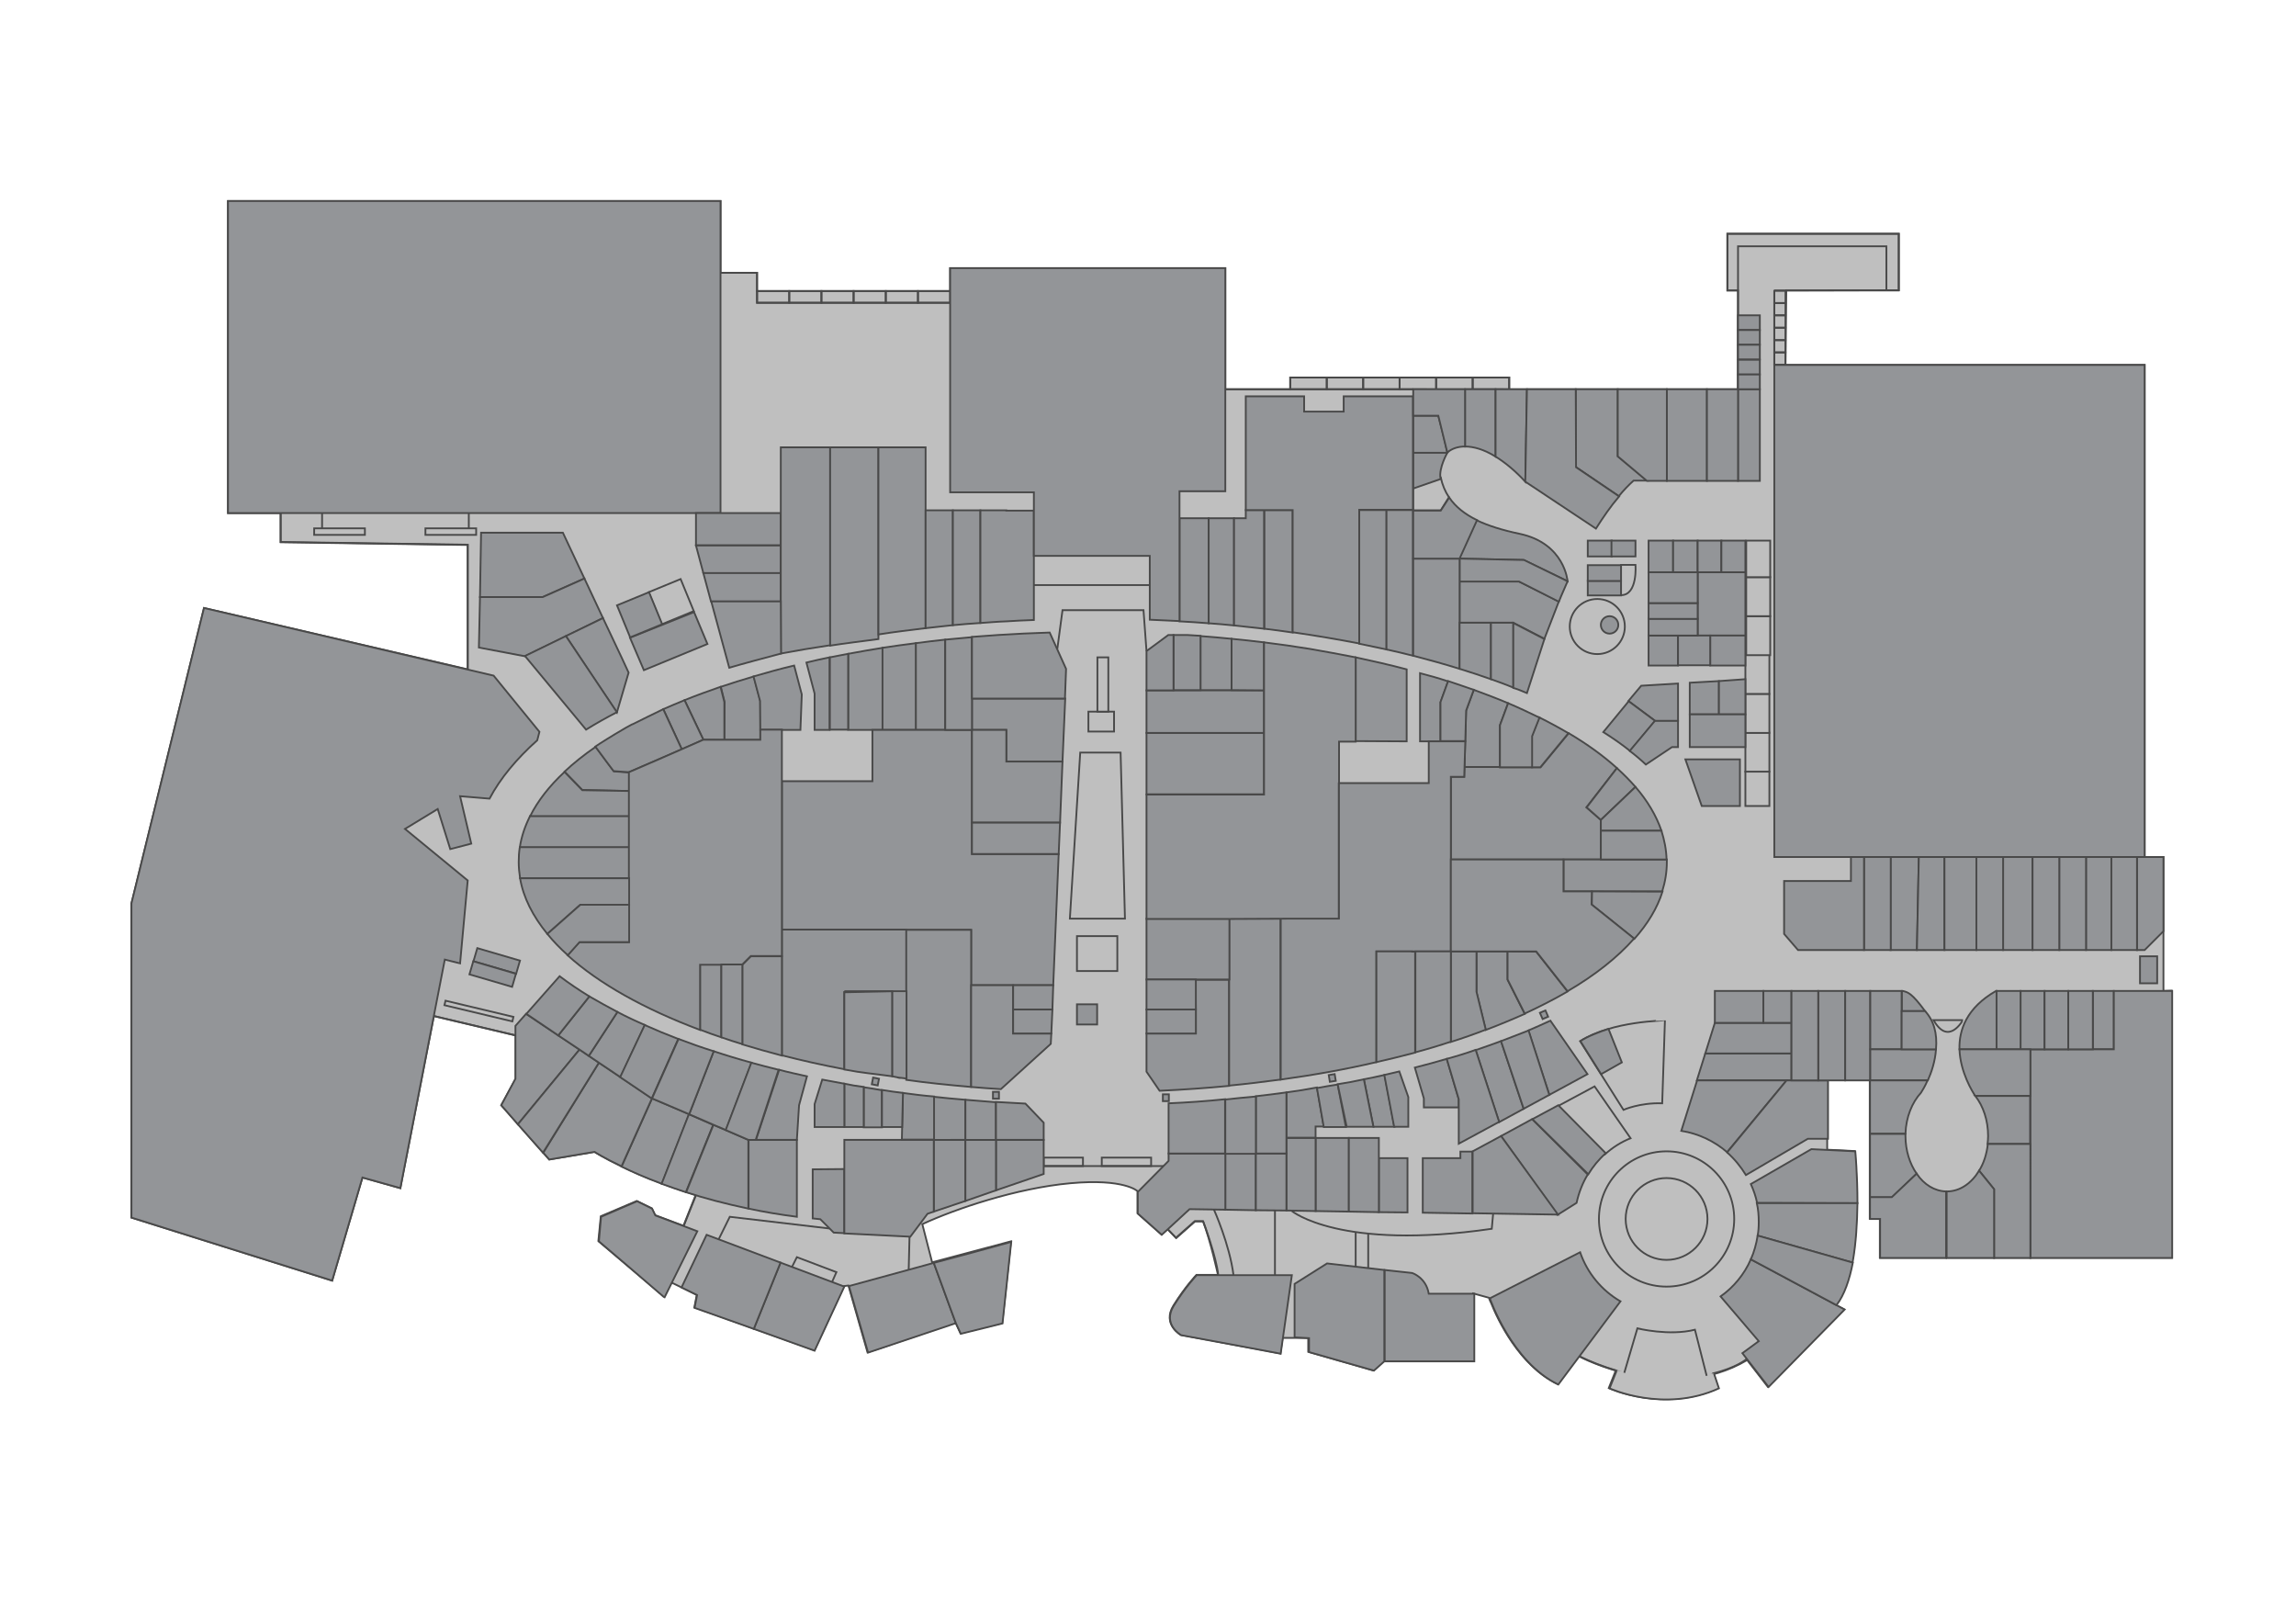 <?xml version="1.0" encoding="utf-8"?>
<!-- Generator: Adobe Illustrator 19.2.0, SVG Export Plug-In . SVG Version: 6.00 Build 0)  -->
<svg version="1.1" id="Layer_1" xmlns="http://www.w3.org/2000/svg" xmlns:xlink="http://www.w3.org/1999/xlink" x="0px" y="0px"
	 viewBox="0 0 841.9 595.3" style="enable-background:new 0 0 841.9 595.3;" xml:space="preserve">
<style type="text/css">
	.st0{fill:#BFBFBF;stroke:#494949;stroke-width:0.658;stroke-miterlimit:10;}
	.st1{fill:none;stroke:#494949;stroke-width:0.658;stroke-miterlimit:10;}
	.st2{fill:#939598;stroke:#494949;stroke-width:0.658;stroke-miterlimit:10;}
	.st3{display:none;}
	.st4{display:inline;opacity:0.8;enable-background:new    ;}
	.st5{display:inline;}
	.st6{opacity:0.8;enable-background:new    ;}
</style>
<g id="background">
</g>
<g id="etc">
	<path class="st0" d="M793.3,363.3v-49.1h-6.9V133.8H654.7l0.3-27.3l41.3-0.1V85.7h-62.9v20.8h3.9v36.2h-83.9v-4.3h-80.3v4.3h-23.8
		V98.3H348.4v8.4h-70.8V100h-13.4V73.7H83.6v114.4h19.3v10.6l68.6,1v45.7l-96.7-22.5L48.2,331.2v115.2l73.6,23.1l11.1-37.8l13.9,3.9
		l12.3-63.1l30,7.1v15.9l-5.3,9.7l6.2,7l9.2,10.4l0,0l0,0l2.2,2.5l16.6-2.8c0,0,3.4,2.2,9.9,5.3c3.9,1.9,8.8,4.1,14.8,6.3
		c2.8,1,5.8,2.1,8.9,3.1l0,0l0,0l0,0c1.1,0.4,2.3,0.7,3.5,1.1l0,0l-4.5,11.3l-10.4-3.9L239,443l-5.5-2.7l-13.2,5.6l-0.9,9.1
		l24.2,20.4l2.6-5.2l9.3,4.5l-0.9,4.6l44,15.7l10.9-23.5l1.6-0.2l7,24.5l32.3-10.9l1.8,3.9l15.3-3.8l3.2-29.9l-28.9,7.7l-3.6-14
		c12.1-5.6,34.5-13.2,54.3-15s24.6,2.9,24.6,2.9v8.1l8.8,7.8l2.2-2l3.1,3.2l6.9-6.1h3c2.8,7.2,5.5,19.7,5.5,19.7h-7.9
		c0,0-4.1,4.3-8.4,11.2c-4.3,6.9,2.7,10.8,2.7,10.8l14.1,2.6l0,0l0,0l0,0l22.4,4.2l0.8-5.7h9.4v5.1l23.8,6.8l3.8-3.4h32.9v-24.8
		l5.8,1.6c0,0,0,0.4,0.8,2c2.3,5.8,10.2,22.8,24.3,29.6l7.7-10.3c4.8,2.3,9.3,4,13.7,5.3l-2.6,6.5c0,0,20,9.2,40.1,0l-1.8-5.4l0,0
		c8.4-2,12.2-5.2,12.2-5.2l7.8,10.1l27.9-28.4l-3-1.6c2.9-3.7,4.8-9.4,6-15.6l0,0c1.3-7,1.7-14.9,1.8-21.8l0,0c0-10.6-0.8-19-0.8-19
		l-10.1-0.5V396h15.6v50.8h3.7v14.3h107v-97.9L793.3,363.3z"/>
	<circle class="st0" cx="611.1" cy="446.9" r="24.8"/>
	<circle class="st0" cx="611.1" cy="446.9" r="15"/>
	<path class="st0" d="M579.4,381.7l15.9,25.2c0,0,6-2.7,14.2-2.4l1-30.4C610.5,374.2,591.3,374.2,579.4,381.7z"/>
	<circle class="st0" cx="585.7" cy="229.7" r="10.1"/>
	<path class="st1" d="M579.1,497.3c0,0,33.5,18,61.6,1.3"/>
	<path class="st0" d="M592.8,502.5l-2.6,6.5c0,0,20,9.2,40.1,0l-1.8-5.4"/>
	<path class="st0" d="M595.6,503.3l4.8-16.3c0,0,11.6,2.9,21.1,0.5l4.3,16.9"/>
	<path class="st1" d="M473.7,444c0,0,17.7,14.6,73.3,6.5l0.5-5.5"/>
	<line class="st1" x1="497.1" y1="451.7" x2="497.1" y2="464.5"/>
	<line class="st1" x1="501.7" y1="452.3" x2="501.7" y2="465"/>
	<line class="st1" x1="467.5" y1="443.8" x2="467.5" y2="467.5"/>
	<path class="st1" d="M428.2,450.7l3.1,3.2l6.9-6.1h3c0,0,4.9,13.1,5.5,19.7"/>
	<path class="st1" d="M445.1,443.4c0,0,5.8,12.9,7.2,24.1"/>
	<line class="st1" x1="382.7" y1="427.5" x2="427" y2="427.5"/>
	<rect x="382.7" y="424.4" class="st1" width="14.4" height="3.1"/>
	<rect x="404" y="424.4" class="st1" width="18.1" height="3.1"/>
	<line class="st1" x1="333.2" y1="465.6" x2="333.5" y2="453.4"/>
	<polyline class="st1" points="290.4,464.5 292.2,460.9 306.7,466.4 305.1,470 	"/>
	<polyline class="st1" points="263.5,454.4 267.6,446.1 304.2,450.4 	"/>
	<line class="st1" x1="250.7" y1="449.5" x2="255.2" y2="438.2"/>
	<line class="st1" x1="159" y1="372.5" x2="189" y2="379.6"/>
	
		<rect x="174.6" y="357.9" transform="matrix(0.232 -0.973 0.973 0.232 -225.777 455.378)" class="st1" width="1.7" height="25.6"/>
	<polyline class="st1" points="102.9,188.1 102.9,198.8 171.5,199.8 171.5,245.4 	"/>
	<rect x="115.2" y="193.7" class="st1" width="18.6" height="2.4"/>
	<rect x="156" y="193.7" class="st1" width="18.6" height="2.4"/>
	<line class="st1" x1="171.9" y1="193.7" x2="171.9" y2="188.1"/>
	<line class="st1" x1="118.1" y1="193.7" x2="118.1" y2="188.1"/>
	<polyline class="st1" points="264.2,100 277.6,100 277.6,111 348.4,111 	"/>
	<rect x="277.6" y="106.7" class="st1" width="11.8" height="4.3"/>
	<rect x="289.4" y="106.7" class="st1" width="11.8" height="4.3"/>
	<rect x="301.2" y="106.7" class="st1" width="11.8" height="4.3"/>
	<rect x="313" y="106.7" class="st1" width="11.8" height="4.3"/>
	<rect x="324.8" y="106.7" class="st1" width="11.8" height="4.3"/>
	<rect x="336.6" y="106.7" class="st1" width="11.8" height="4.3"/>
	<rect x="473.1" y="138.4" class="st1" width="13.4" height="4.3"/>
	<rect x="486.5" y="138.4" class="st1" width="13.4" height="4.3"/>
	<rect x="499.8" y="138.4" class="st1" width="13.4" height="4.3"/>
	<rect x="513.2" y="138.4" class="st1" width="13.4" height="4.3"/>
	<rect x="526.6" y="138.4" class="st1" width="13.4" height="4.3"/>
	<rect x="540" y="138.4" class="st1" width="13.4" height="4.3"/>
	<rect x="650.6" y="106.6" class="st1" width="4.1" height="4.5"/>
	<rect x="650.6" y="111.1" class="st1" width="4.1" height="4.5"/>
	<rect x="650.6" y="115.6" class="st1" width="4.1" height="4.5"/>
	<rect x="650.6" y="120.2" class="st1" width="4.1" height="4.5"/>
	<rect x="650.6" y="124.7" class="st1" width="4.1" height="4.5"/>
	<rect x="650.6" y="129.2" class="st1" width="4.1" height="4.5"/>
	<line class="st1" x1="518.2" y1="142.7" x2="449.3" y2="142.7"/>
	<path class="st1" d="M637.3,106.5"/>
	<polyline class="st1" points="637.3,106.5 633.4,106.5 633.4,85.7 696.2,85.7 696.2,106.5 650.6,106.5 	"/>
	<polyline class="st1" points="637.3,142.7 637.3,106.5 637.3,90.3 691.7,90.3 691.7,106.6 	"/>
	<line class="st1" x1="650.6" y1="133.8" x2="650.6" y2="106.5"/>
	<rect x="394.9" y="343.2" class="st0" width="14.8" height="12.8"/>
	<polygon class="st0" points="392.3,336.8 412.5,336.8 410.9,275.9 396.1,275.9 	"/>
	<rect x="399.1" y="260.9" class="st0" width="9.4" height="7.3"/>
	<rect x="402.4" y="241" class="st0" width="4" height="19.9"/>
	<polyline class="st1" points="387.7,237.9 389.6,223.7 419.3,223.7 420.4,238.7 	"/>
	<line class="st1" x1="379.1" y1="214.5" x2="421.6" y2="214.5"/>
	<rect x="640" y="282.9" class="st0" width="8.8" height="12.6"/>
	<rect x="640" y="268.6" class="st0" width="8.8" height="14.3"/>
	<rect x="640" y="254.4" class="st0" width="8.8" height="14.3"/>
	<rect x="640" y="240.1" class="st0" width="8.8" height="14.3"/>
	<rect x="640.3" y="225.9" class="st0" width="8.8" height="14.3"/>
	<rect x="640.3" y="211.6" class="st0" width="8.8" height="14.3"/>
	<rect x="640.3" y="198.2" class="st0" width="8.8" height="13.4"/>
	<path class="st0" d="M709,374h10.8C719.7,374,714.5,383.7,709,374z"/>
	
		<rect id="_x3C_path_x3E_" x="239.7" y="214.4" transform="matrix(0.925 -0.38 0.38 0.925 -65.371 109.888)" class="st0" width="12.7" height="12.7"/>
	<path id="_x3C_path_x3E__1_" class="st0" d="M597.9,417.3l-13.2-19l-13.6,7.3l17.4,17.6C591.3,420.7,594.4,418.7,597.9,417.3z"/>
	<path id="_x3C_path_x3E__2_" class="st0" d="M594.4,207.1h5.3c0,0,0.9,11.1-5.3,11.1V207.1z"/>
	<path id="_x3C_path_x3E__3_" class="st0" d="M518.2,178.6v8.5h10.1l3-4.8c-1.4-2.1-2.4-4.5-3-7.2L518.2,178.6z"/>
</g>
<g id="rooms">
	<rect id="big-c" x="650.6" y="133.8" class="st2" width="135.8" height="180.4"/>
	<rect id="homepro" x="83.6" y="73.7" class="st2" width="180.6" height="114.4"/>
	<path id="ikea" class="st2" d="M197,271.4l0.8-3.1L181,247.7L74.8,222.9L48.2,331.2v115.2l73.6,23.1l11.1-37.8l13.9,3.9l16.3-83.8
		l5.6,1.4l2.8-30.4l-23-18.9l12-7.3l4.6,14.7l7.7-2l-4.1-17.4l10.8,0.9C183.4,285.4,189.4,278.2,197,271.4z"/>
	<polygon id="r1628" class="st2" points="557,213.2 535.2,213.2 535.2,228.3 554.9,228.3 566.3,234.2 571.6,220.5 	"/>
	<path id="r1636" class="st2" d="M593.2,142.7h-15.4v28.5l15.8,10.7c1.7-2.1,3.5-4,5.4-5.7h4.9l-10.7-8.9V142.7L593.2,142.7z"/>
	<path id="r1632-5b" class="st2" d="M518.2,152.4V166c0,0,12.5,0.1,12.5,0c-0.7-3.8-3.3-13.6-3.3-13.6H518.2L518.2,152.4z"/>
	<path id="r1632-6" class="st2" d="M518.2,179.1l10.1-3.5c0-0.1,0-0.2-0.1-0.2c-0.7-3.8,2.5-9.4,2.5-9.4h-12.5V179.1z"/>
	<path id="r1632-8" class="st2" d="M537.2,142.7v21c3.2,0,7,1.1,11.2,3.7v-24.7H537.2L537.2,142.7z"/>
	<path id="r1632-9" class="st2" d="M548.4,142.7v24.7c3.4,2.1,7.1,5.1,10.9,9.2l0,0l0.6-33.9L548.4,142.7L548.4,142.7z"/>
	<path id="r1632-1-3" class="st2" d="M574.8,213.1c0,0-1-13.9-17.6-17.4c-6.2-1.3-11.4-2.9-15.8-5l-6.4,14.1l0,0l23.7,0.5
		L574.8,213.1L574.8,213.1L574.8,213.1z"/>
	<path id="r1630" class="st2" d="M535.2,204.8v8.4H557l14.6,7.4c0,0,1.2-3,3.2-7.5l-16-7.8L535.2,204.8z"/>
	<rect id="r1640" x="611.2" y="142.7" class="st2" width="14.7" height="33.6"/>
	<polygon id="r1644-1-3" class="st2" points="637.3,142.7 637.3,152.4 637.3,152.4 637.3,161 637.3,176.3 645.3,176.3 645.3,161 
		645.3,152.4 645.3,152.4 645.3,142.7 	"/>
	<rect id="r1642" x="625.9" y="142.7" class="st2" width="11.4" height="33.6"/>
	<polygon id="r1668" class="st2" points="615.3,264.3 615.3,250.6 601.8,251.4 597.1,257 606.9,264.3 	"/>
	<polygon id="r1678" class="st2" points="630.3,261.9 630.3,249.7 619.6,250.3 619.6,261.9 	"/>
	<polygon id="r1680" class="st2" points="630.3,249.7 630.3,261.9 640,261.9 640,249 	"/>
	<polygon id="r1674" class="st2" points="618,278.4 638,278.4 638,295.5 624,295.5 	"/>
	<rect id="r1646" x="604.5" y="198.2" class="st2" width="9" height="11.6"/>
	<polygon id="r1664-1667" class="st2" points="631.2,209.8 622.5,209.8 622.5,215.5 622.5,233 640,233 640,215.5 640,209.8 	"/>
	<rect id="r1663" x="627.1" y="233" class="st2" width="12.9" height="11"/>
	<rect id="r1661" x="604.5" y="233" class="st2" width="10.8" height="11"/>
	<polygon id="r1662" class="st2" points="622.5,233 615.8,233 615.3,233 615.3,243.9 627.1,243.9 627.1,233 	"/>
	<polygon id="r1660" class="st2" points="615.8,233 622.5,233 622.5,226.8 604.5,226.8 604.5,233 615.3,233 	"/>
	<rect id="r1658" x="604.5" y="221.1" class="st2" width="18" height="5.8"/>
	<rect id="r1530" x="255.2" y="188.1" class="st2" width="31.1" height="11.8"/>
	<polygon id="r1528" class="st2" points="286.3,200 255.2,200 257.9,210.1 286.3,210.1 	"/>
	<polygon id="r1526" class="st2" points="257.9,210.1 260.7,220.5 273.7,220.5 286.3,220.5 286.3,210.1 	"/>
	<polygon id="r1534" class="st2" points="214.3,212.1 206.4,195.3 176.4,195.3 176,218.9 199,218.9 	"/>
	<polygon id="r1536" class="st2" points="214.3,212.1 199,218.9 176,218.9 175.6,237.4 192.5,240.6 221.1,226.6 	"/>
	<polygon id="r1538-1540" class="st2" points="228,241.2 221.1,226.6 207.5,233.2 216.8,247.2 226.2,261.2 230.5,246.6 	"/>
	<polygon id="r1131" class="st2" points="192.9,371.7 189,376.1 189,395.5 183.8,405.2 189.9,412.2 212.5,384.8 	"/>
	<path id="r1120" class="st2" d="M298,428.7v18c0.9,0.1,1.9,0.2,2.8,0.3l4.9,4.9l3.9,0.2v-23.5L298,428.7L298,428.7z"/>
	<polygon id="r1116" class="st2" points="342.4,417.9 342.4,444.2 354,440.3 354,417.9 	"/>
	<polygon id="r1112" class="st2" points="382.7,417.9 365.2,417.9 365.2,436.4 382.7,430.4 	"/>
	<polygon id="r1114" class="st2" points="354,417.9 354,440.3 365.2,436.4 365.2,417.9 	"/>
	<polygon id="r1117-1119" class="st2" points="330.6,417.9 319.9,417.9 309.6,417.9 309.6,428.7 309.6,452.2 319.9,452.7 
		329.8,453.2 333.8,453.4 340.1,445 342.4,444.2 342.4,417.9 	"/>
	<path id="r1126" class="st2" d="M239.1,402.7l-11.2,25c3.9,1.9,8.8,4.1,14.8,6.3l10-25.5L239.1,402.7z"/>
	<path id="r1128" class="st2" d="M238.9,402.6l-11.4-7.7l-7.9-5.3l-20.4,33l2.2,2.5l16.6-2.8c0,0,3.4,2.2,9.9,5.3l11.2-25H238.9z"/>
	<polygon id="r1130" class="st2" points="215.9,387.1 215.9,387.1 215.9,387.1 212.5,384.8 189.9,412.2 199.1,422.6 219.6,389.6 	
		"/>
	<path id="r1124" class="st2" d="M252.6,408.5l-10,25.5c2.8,1,5.8,2.1,8.9,3.1l10-24.7L252.6,408.5z"/>
	<path id="r1122" class="st2" d="M277.2,417.9h-2.7v25.2c5.5,1.2,11.5,2.2,17.7,3v-28.2H277.2z"/>
	<path id="r1123" class="st2" d="M266.1,414.3L266.1,414.3L266.1,414.3l-4.5-1.9l-10,24.7c6.7,2.2,14.3,4.2,22.8,6v-25.2
		L266.1,414.3z"/>
	<polygon id="r1108" class="st2" points="311.3,471.5 318.3,495.9 350.5,485.1 342.4,463 	"/>
	<polygon id="r1110" class="st2" points="356.6,459.2 342.4,463 348.9,480.8 350.5,485.1 352.3,489 367.6,485.2 370.8,455.3 	"/>
	<polygon id="r1106" class="st2" points="309.6,471.7 286.2,462.9 276.4,487.2 298.7,495.2 	"/>
	<polygon id="r1102" class="st2" points="240.3,445.6 239.1,443.1 238.7,442.9 233.6,440.4 220.4,446.1 219.6,455.1 230.5,464.4 
		243.3,475.4 243.7,475.6 255.7,451.4 	"/>
	<polygon id="r1104" class="st2" points="259.1,452.7 249.9,472 255.6,474.8 254.7,479.5 276.4,487.2 286.2,462.9 	"/>
	<polygon id="r1232" class="st2" points="505.6,424.6 505.6,444.4 516.1,444.5 516.1,424.6 	"/>
	<polygon id="r1234" class="st2" points="482.4,417.2 482.4,444 494.6,444.2 494.6,417.2 	"/>
	<polygon id="r1233" class="st2" points="505.6,417.2 494.6,417.2 494.6,444.2 505.6,444.4 505.6,424.6 	"/>
	<polygon id="r1230" class="st2" points="535.5,422.2 535.5,424.6 521.7,424.6 521.7,444.6 539.9,444.9 539.9,422.2 	"/>
	<polygon id="r1237" class="st2" points="449.3,422.9 449.3,443.5 460.5,443.7 460.5,422.9 	"/>
	<polygon id="r1238-1239" class="st2" points="428.5,422.9 428.5,425.6 417.2,437 417.2,444.9 426,452.7 436.2,443.3 449.3,443.5 
		449.3,422.9 	"/>
	<polygon id="r1235" class="st2" points="471.7,417.2 471.7,422.9 471.7,443.8 482.4,444 482.4,417.2 	"/>
	<polygon id="r1236" class="st2" points="460.5,422.9 460.5,443.7 471.7,443.8 471.7,422.9 	"/>
	<polygon id="r1220" class="st2" points="656.9,396.1 656.9,386.2 625.3,386.2 622.2,396.1 655.1,396.1 	"/>
	<path id="r1228" class="st2" d="M561.8,410.3l-11.4,6.2l20.7,28.9l0,0l7-4.4c0.8-3.7,2.2-7.3,4.1-10.4L561.8,410.3z"/>
	<path id="r1229" class="st2" d="M550.4,416.5l-10.4,5.6v22.7l31.3,0.5L550.4,416.5z"/>
	<path id="r1227" class="st2" d="M588.8,422.8l-17.4-17.6l-9.5,5.1l20.5,20.2C584.1,427.7,586.2,425.1,588.8,422.8z"/>
	<path id="r1208-1209" class="st2" d="M579.4,459.1L546.3,476c0,0,8,23.4,25.1,31.6l22.8-30.5C587.3,473.1,582,466.7,579.4,459.1z"
		/>
	<path id="r1210" class="st2" d="M642,461.7c-2.4,5.5-6.3,10.2-11.1,13.6l14,16.4l-6,4.4l9.6,12.4l27.9-28.4l-3-1.6l-21.1-11.3
		L642,461.7z"/>
	<path id="r1214" class="st2" d="M681.1,441.1c0-10.6-0.8-19-0.8-19l-16.1-0.8L642,434.1c1,2.2,1.8,4.5,2.3,6.9L681.1,441.1
		L681.1,441.1z"/>
	<path id="r1212" class="st2" d="M644.9,448c0,1.7-0.1,3.4-0.4,5l34.8,9.9c1.3-7,1.7-14.9,1.8-21.8h-36.9
		C644.7,443.3,644.9,445.6,644.9,448z"/>
	<path id="r1211" class="st2" d="M644.5,453c-0.5,3.1-1.3,6-2.5,8.7l10.3,5.5l21.1,11.3c2.9-3.7,4.8-9.4,6-15.6L644.5,453z"/>
	<path id="r1218" class="st2" d="M655.1,396.1h-32.8l-5.8,18.5c6.4,1,12.1,3.8,16.8,7.8L655.1,396.1z"/>
	<path id="r1216" class="st2" d="M640.2,430.8l22.7-13.3h7.4v-21.4h-3.5H657h-1.9l-21.8,26.4C636,424.9,638.3,427.7,640.2,430.8z"/>
	<polygon id="r1704" class="st2" points="666.7,363.3 666.7,396.1 670.2,396.1 676.6,396.1 676.6,363.3 	"/>
	<polygon id="r1221" class="st2" points="656.9,375 646.6,375 636,375 628.8,375 625.3,386.2 656.9,386.2 	"/>
	<polygon id="r1222-4-1224-1" class="st2" points="636,363.3 636,363.3 628.8,363.3 628.8,366.1 628.8,366.1 628.8,370.3 
		628.8,370.3 628.8,374.8 628.8,375 636,375 646.6,375 646.6,363.3 	"/>
	<rect id="r1224-2-4" x="646.6" y="363.3" class="st2" width="10.3" height="11.7"/>
	<polygon id="r1702" class="st2" points="656.9,386.2 656.9,396.1 666.7,396.1 666.7,363.3 656.9,363.3 656.9,375 	"/>
	<path id="r1728" class="st2" d="M718.5,384.7h13.6v-21.4h-0.2C721.1,369.5,718.3,377.6,718.5,384.7z"/>
	<polygon id="r1706" class="st2" points="685.8,363.3 676.6,363.3 676.6,396.1 685.8,396.1 685.8,384.7 	"/>
	<rect id="r1708" x="685.8" y="363.3" class="st2" width="11.5" height="21.4"/>
	<path id="r1710-a" class="st2" d="M705.9,370.7c-4.9-6.6-6.2-6.9-8.2-7.4h-0.3v7.4H705.9z"/>
	<rect id="r1738" x="767.4" y="363.3" class="st2" width="7.7" height="21.4"/>
	<polygon id="r1740" class="st2" points="775.1,363.3 775.1,384.7 767.4,384.7 758.4,384.7 749.7,384.7 744.5,384.7 744.5,461.2 
		796.5,461.2 796.5,363.3 	"/>
	<polygon id="r1732" class="st2" points="744.5,384.7 749.7,384.7 749.7,363.3 740.9,363.3 740.9,384.7 	"/>
	<rect id="r1730" x="732.1" y="363.3" class="st2" width="8.8" height="21.4"/>
	<rect id="r1734" x="749.7" y="363.3" class="st2" width="8.7" height="21.4"/>
	<path id="r1712" class="st2" d="M709.9,384.7h-12.6h-11.5v11.4h21.1C708.2,393.2,709.6,389.1,709.9,384.7z"/>
	<path id="r1726" class="st2" d="M744.5,401.8v-17.1h-3.6h-8.8h-13.6c0.3,8.5,4.9,15.8,5.8,17.1H744.5z"/>
	<path id="r1724" class="st2" d="M724.5,402c0,0-0.1-0.1-0.2-0.2l0,0c2.9,3.7,4.7,8.9,4.7,14.7c0,1-0.1,1.9-0.2,2.9h15.6v-17.6
		h-20.1C724.4,401.9,724.5,402,724.5,402z"/>
	<path id="r1722" class="st2" d="M744.5,419.4h-15.6c-0.4,3.7-1.5,7.1-3.2,9.8l5.5,6.8v25.2h13.3V419.4L744.5,419.4z"/>
	<path id="r1720" class="st2" d="M725.7,429.2c-2.8,4.6-7,7.6-11.8,7.6h-0.1v24.4h17.4V436L725.7,429.2z"/>
	<path id="r1716" class="st2" d="M702.8,430.3c-2.5-3.6-4.1-8.5-4.1-13.8c0-0.3,0-0.5,0-0.8h-13V439h8L702.8,430.3z"/>
	<path id="r1714" class="st2" d="M704.4,400.6c0.5-0.8,1.5-2.4,2.4-4.5h-21.1v19.5h13C698.9,409.6,701.1,404.2,704.4,400.6z"/>
	<path id="r1718" class="st2" d="M702.8,430.3l-9.1,8.6h-8v8h3.7v14.3h24.2v-24.4C709.4,436.7,705.5,434.3,702.8,430.3z"/>
	<path id="r1604" class="st2" d="M443.2,228.5V190h-10.7v37.8C436.1,228,439.6,228.2,443.2,228.5z"/>
	<path id="r1605" class="st2" d="M452.5,229.3V190h-9.3v38.5C446.3,228.7,449.4,229,452.5,229.3z"/>
	<path id="r1612" class="st2" d="M474,187h-10.4v43.5c3.5,0.4,7,0.9,10.4,1.4V187z"/>
	<path id="r1616" class="st2" d="M498.4,187v49c3.4,0.7,6.7,1.4,10,2.1V187H498.4L498.4,187z"/>
	<path id="r1618" class="st2" d="M508.4,187v51.1c3.3,0.7,6.5,1.5,9.7,2.3v-35.6V187H508.4L508.4,187z"/>
	<path id="r1620" class="st2" d="M535.2,245.2v-16.9v-23.5h-17v35.6C524,241.9,529.7,243.5,535.2,245.2z"/>
	<path id="r1622" class="st2" d="M546.7,249v-20.7h-11.5v16.9C539.1,246.4,543,247.7,546.7,249z"/>
	<path id="r1624" class="st2" d="M554.9,252.1v-23.8h-8.2V249C549.5,250,552.3,251,554.9,252.1z"/>
	<path id="r1626" class="st2" d="M559.9,254.1l6.4-19.8l-11.4-5.9v23.8C556.6,252.7,558.2,253.4,559.9,254.1z"/>
	<path id="r1670" class="st2" d="M606.9,264.3l-9.7-7.2l-9.3,11.3c3.5,2.2,6.8,4.5,9.8,6.9L606.9,264.3z"/>
	<path id="r1672" class="st2" d="M603.5,280.3l9.6-6.4h2.2v-9.6h-8.5l-9.2,11C599.7,276.9,601.7,278.6,603.5,280.3z"/>
	<path id="r1606" class="st2" d="M463.5,230.5V187h-6.7v3h-4.3v39.3C456.2,229.7,459.9,230.1,463.5,230.5z"/>
	<path id="r1614" class="st2" d="M474,187v44.8c8.4,1.2,16.5,2.6,24.4,4.1v-49h19.7v-41.6h-25.4v5.6h-14.5v-5.6h-21.4V187h6.7H474
		L474,187z"/>
	<path id="r1502-1" class="st2" d="M304.2,164h-17.9v61v14.6c5.8-1.1,11.8-2.1,17.9-3c0.1,0,0.2,0,0.2,0V164H304.2z"/>
	<path id="r1502-2" class="st2" d="M304.4,164v72.7c5.8-0.9,11.7-1.6,17.7-2.4v-52.4V164H304.4z"/>
	<path id="r1516-1518" class="st2" d="M339.4,230.3v-43.2V164h-17.3v68.6C327.8,231.7,333.6,231,339.4,230.3z"/>
	<path id="r1506" class="st2" d="M349.4,229.2v-42.1h-10v43.2C342.7,229.9,346.1,229.6,349.4,229.2z"/>
	<path id="r1505" class="st2" d="M359.5,228.4v-41.3h-10.1v42.1C352.7,228.9,356.1,228.6,359.5,228.4z"/>
	<path id="r1502-1504" class="st2" d="M369,187.1L369,187.1h-9.5v41.3c3.2-0.2,6.3-0.5,9.5-0.6l0,0c3.3-0.2,6.7-0.4,10.1-0.5v-40.1
		H369V187.1z"/>
	<path id="r1522-1524" class="st2" d="M286.3,220.5h-25.5l6.6,24.3c4-1.2,14.8-4.1,19-5.2L286.3,220.5z"/>
	<path id="r1542" class="st2" d="M207.5,233.2l-15,7.3l22.4,27c3.5-2.2,7.3-4.3,11.3-6.4L207.5,233.2z"/>
	<path id="r1142" class="st2" d="M261.7,385.4l-9,23.1l9,3.9l4.5,1.9l9.4-24.7C270.8,388.3,266.2,386.9,261.7,385.4z"/>
	<path id="r1146" class="st2" d="M277.2,417.9h15l0.8-12.7l2.9-10.6c-3.5-0.8-6.9-1.5-10.2-2.4L277.2,417.9z"/>
	<path id="r1144" class="st2" d="M275.5,389.6l-9.4,24.7l8.3,3.6h2.7l8.4-25.7C282.2,391.4,278.8,390.5,275.5,389.6z"/>
	<path id="r1136" class="st2" d="M226.4,371l-10.5,16.1l3.7,2.5l7.9,5.3l9-19.1C233,374.3,229.6,372.7,226.4,371z"/>
	<path id="r1134" class="st2" d="M216.1,365.3l-11.4,14.3l7.8,5.2l3.4,2.3l10.5-16.1C222.8,369.1,219.4,367.2,216.1,365.3z"/>
	<path id="r1132" class="st2" d="M205.2,357.9L193,371.7l11.7,7.9l11.4-14.3C212.2,362.9,208.5,360.4,205.2,357.9z"/>
	<path id="r1138" class="st2" d="M236.4,375.8l-9,19.1l11.4,7.7l0.2,0.1l9.7-21.8C244.5,379.3,240.4,377.6,236.4,375.8z"/>
	<path id="r1140" class="st2" d="M248.8,380.9l-9.7,21.8l13.6,5.8l9-23.1C257.2,384,253,382.5,248.8,380.9z"/>
	<path id="r1157" class="st2" d="M342.4,402.1v15.8H354v-14.7C350.1,402.9,346.2,402.5,342.4,402.1z"/>
	<path id="r1158" class="st2" d="M354,403.2v14.7h11.2v-13.8C361.5,403.8,357.7,403.5,354,403.2z"/>
	<path id="r1156" class="st2" d="M331.1,400.7l-0.3,12.5l0,0l-0.1,4.6h11.8V402C338.6,401.7,334.8,401.2,331.1,400.7z"/>
	<path id="r1152" class="st2" d="M316.7,398.6v14.7h6.7v-13.6C321.1,399.3,318.9,398.9,316.7,398.6z"/>
	<path id="r1150" class="st2" d="M309.6,397.3v15.9h7.1v-14.7C314.3,398.2,311.9,397.8,309.6,397.3z"/>
	<path id="r1148" class="st2" d="M301.5,395.8l-2.8,9v8.4h10.9v-15.9C306.9,396.8,304.2,396.3,301.5,395.8z"/>
	<path id="r1159" class="st2" d="M365.2,417.9h17.5v-6.3l-6.7-7c-3.6-0.2-7.2-0.4-10.8-0.6V417.9z"/>
	<path id="r1252" class="st2" d="M500.1,395.7l3.5,17.4h7.7l-3.6-19C505.1,394.7,502.6,395.2,500.1,395.7z"/>
	<path id="r1254" class="st2" d="M530.5,388.2c-3.8,1.1-7.7,2.2-11.7,3.2l3.3,11.3v3.3h12.8v-3L530.5,388.2z"/>
	<path id="r1253" class="st2" d="M511.2,413.1h5.2v-10.9l-3.3-9.4c-1.8,0.4-3.6,0.9-5.5,1.3L511.2,413.1z"/>
	<path id="r1246" class="st2" d="M471.7,400.5v16.6h10.7V413h3l-2.5-14.3C479.2,399.4,475.5,400,471.7,400.5z"/>
	<path id="r1248" class="st2" d="M482.9,398.9l2.5,14.3h8.1l-3-15.6C488,398,485.5,398.4,482.9,398.9z"/>
	<path id="r1244" class="st2" d="M460.5,401.9v21h11.2v-5.8v-16.6C468,401,464.2,401.5,460.5,401.9z"/>
	<path id="r1262" class="st2" d="M568.1,401.4l14-7.6l-13.6-19.6c-2.6,1.2-5.3,2.4-8.1,3.6L568.1,401.4z"/>
	<path id="r1258" class="st2" d="M541.1,385l8.6,26.4l9-4.9l-8.3-24.8C547.4,382.8,544.3,383.9,541.1,385z"/>
	<path id="r1256" class="st2" d="M530.5,388.2l4.4,14.8v3v13.3l14.8-8l-8.6-26.4C537.7,386.1,534.2,387.2,530.5,388.2z"/>
	<path id="r1260" class="st2" d="M550.4,381.7l8.3,24.8l9.4-5.1l-7.6-23.6C557.2,379.1,553.8,380.4,550.4,381.7z"/>
	<path id="r1240" class="st2" d="M428.5,404.5v18.4h20.7V403C442.5,403.7,435.5,404.2,428.5,404.5z"/>
	<path id="r1242" class="st2" d="M449.3,403.1V423h11.2v-21C456.8,402.3,453,402.7,449.3,403.1z"/>
	<path id="r1154" class="st2" d="M323.4,399.6v13.6h7.4l0.3-12.5C328.5,400.4,325.9,400,323.4,399.6z"/>
	<path id="r1336" class="st2" d="M319.9,267.6h3.8v-30.1c-4.3,0.7-8.5,1.4-12.7,2.2v27.9H319.9z"/>
	<path id="r1332" class="st2" d="M346.6,267.6v-33.1c-3.6,0.4-7.2,0.8-10.8,1.3v31.8H346.6L346.6,267.6z"/>
	<path id="r1339" class="st2" d="M298.7,267.6h5.5V241c-2.9,0.6-5.7,1.2-8.5,1.9l3,11.4V267.6z"/>
	<path id="r1334" class="st2" d="M335.8,267.6v-31.8c-4.1,0.5-8.2,1.1-12.2,1.7v30.1H335.8L335.8,267.6z"/>
	<path id="r1338" class="st2" d="M311,267.6v-27.9c-2.3,0.4-4.5,0.9-6.7,1.3v26.5h6.7V267.6z"/>
	<path id="r1342" class="st2" d="M265.6,271.3h13.2v-3.7V257l-2.4-9c-4.2,1.2-8.2,2.5-12.1,3.8l1.4,5.6L265.6,271.3L265.6,271.3z"/>
	<path id="r1340" class="st2" d="M278.8,267.6h7.9h6.8l0.5-13l-2.8-10.6c-5.1,1.2-10.1,2.6-14.9,4l2.4,9L278.8,267.6L278.8,267.6z"
		/>
	<polygon id="r1320-1322" class="st2" points="356.4,256.1 356.4,267.6 369,267.6 369,279.2 389.6,279.2 390.6,256.1 366,256.1 	"/>
	<polygon id="r1310-1314" class="st2" points="356.4,301.6 356.4,267.6 346.6,267.6 335.8,267.6 323.6,267.6 319.9,267.6 
		319.9,286.4 286.7,286.4 286.7,340.9 332.4,340.9 356.1,340.9 356.1,361.2 371.5,361.2 386.2,361.2 388.2,313.1 356.4,313.1 	"/>
	<polygon id="r1318" class="st2" points="369,267.6 356.4,267.6 356.4,301.6 388.7,301.6 389.6,279.2 369,279.2 	"/>
	<path id="r1330" class="st2" d="M356.4,267.6v-11.4v-22.6c-3.3,0.3-6.6,0.6-9.8,0.9v33.1H356.4z"/>
	<path id="r1344" class="st2" d="M265.6,271.3v-13.9l-1.4-5.6c-4.6,1.6-9,3.2-13.2,4.9l6.9,14.5L265.6,271.3L265.6,271.3z"/>
	<path id="r1324-1328" class="st2" d="M384.9,231.9c-6.4,0.2-12.7,0.5-18.9,0.9l0,0c-3.2,0.2-6.4,0.5-9.6,0.7v22.6h9.6h24.5
		l0.4-10.6v-0.3L384.9,231.9z"/>
	<path id="r1374-1376" class="st2" d="M332.4,363.8v-23h-45.7v9.7v36.4c7.3,1.9,15,3.6,22.9,5.1v-28.3L332.4,363.8L332.4,363.8z"/>
	<path id="r1382" class="st2" d="M356.1,340.9h-23.8v23v32c7.7,1.1,15.7,1.9,23.8,2.6v-37.3V340.9z"/>
	<path id="r1378" class="st2" d="M309.6,363.8v28.3c7.4,1.4,9.8,1.4,17.6,2.5v-31.2L309.6,363.8L309.6,363.8z"/>
	<path id="r1380" class="st2" d="M327.2,363.4v31.2c7.4,1.4-2.6-0.2,5.2,0.8v-32h-22.8H327.2z"/>
	<path id="r1372" class="st2" d="M275.3,350.6l-3.1,3.1v29.2c4.7,1.4,9.5,2.8,14.5,4.1v-36.4L275.3,350.6L275.3,350.6z"/>
	<path id="r1346" class="st2" d="M251,256.7c-2.7,1.1-5.3,2.2-7.8,3.3l6.8,14.7l7.9-3.5L251,256.7z"/>
	<path id="r1368" class="st2" d="M256.7,353.6v23.9c2.5,1,5.1,1.9,7.8,2.8v-26.7L256.7,353.6L256.7,353.6z"/>
	<path id="r1302-1304" class="st2" d="M385.5,378.9h-14v-8.8v-8.9h-15.4v37.3c3.6,0.3,7.2,0.6,10.9,0.8l18.3-16.6L385.5,378.9z"/>
	<path id="r1370" class="st2" d="M265.2,353.6h-0.7v26.7c2.5,0.9,5.1,1.7,7.7,2.5v-29.2H265.2z"/>
	<path id="r1352" class="st2" d="M230.7,290v-6.8l-5.6-0.4c0,0-4.3-5.8-6.7-9c-4.2,2.9-8.1,6-11.4,9.1l6.5,6.7L230.7,290z"/>
	<path id="r1356" class="st2" d="M230.7,299.1h-36.3c-1.9,3.8-3.2,7.6-3.8,11.6h40.1L230.7,299.1L230.7,299.1z"/>
	<path id="r1358" class="st2" d="M230.7,310.6h-40.1c-0.3,1.8-0.4,3.6-0.4,5.4c0,2,0.2,4,0.5,6h40L230.7,310.6L230.7,310.6z"/>
	<path id="r1347-1350" class="st2" d="M250,274.7l-6.8-14.7c-1.4,0.7-9.9,4.8-11.2,5.5l0,0c-0.1,0-0.2,0.1-0.3,0.1
		c-0.7,0.4-1.5,0.8-2.2,1.2l0,0c-5.2,3-9.9,6-11.2,6.9c2.3,3.2,6.7,9,6.7,9l5.6,0.4l6.5-2.8l0,0l0,0L250,274.7z"/>
	<path id="r1354" class="st2" d="M230.7,290l-17.2-0.3L207,283c-5.5,5.1-9.8,10.6-12.6,16.2h36.3V290L230.7,290z"/>
	<path id="r1366-1367" class="st2" d="M264.5,353.6h0.7h7l3.1-3.1h11.4v-9.7v-54.5v-18.8h-7.9v3.7h-13.2h-7.7l-14.8,6.5l0,0l0,0
		l-6,2.6l0,0l0,0l-6.5,2.8v6.8v9.1v11.6V322v9.7v13.7h-18.2l-4.3,4.8c11.5,10.4,28.1,19.7,48.6,27.4v-23.9h7.8V353.6z"/>
	<path id="r1360" class="st2" d="M230.7,331.7V322h-40c1.2,7.1,4.7,13.9,10,20.4l12.1-10.7L230.7,331.7L230.7,331.7z"/>
	<path id="r1362" class="st2" d="M230.7,345.4v-13.7h-17.9l-12.1,10.7c2.2,2.7,4.7,5.3,7.5,7.8l4.3-4.8H230.7L230.7,345.4z"/>
	<polygon id="r1308" class="st2" points="371.5,370.1 385.9,370.1 386.2,361.2 371.5,361.2 	"/>
	<polygon id="r1306" class="st2" points="371.5,370.1 371.5,378.9 385.5,378.9 385.9,370.1 	"/>
	<polygon id="r1316" class="st2" points="356.4,313.1 388.2,313.1 388.7,301.6 356.4,301.6 	"/>
	<path id="r1436" class="st2" d="M523.9,271.8h4.3v-14.3l2.8-7.7c-3.3-1.1-6.8-2.1-10.3-3v25H523.9z"/>
	<path id="r1434" class="st2" d="M515.8,271.8v-26.4c-6-1.6-12.2-3-18.7-4.4v30.7L515.8,271.8L515.8,271.8z"/>
	<path id="r1440" class="st2" d="M550,265.9l3-8.1c-4-1.7-8.3-3.3-12.6-4.9l-2.8,7.6l-0.6,20.7h13L550,265.9L550,265.9z"/>
	<path id="r1446" class="st2" d="M592.9,281.6c-5-4.5-10.9-8.8-17.7-12.8l-10.3,12.5h-3H550v-0.1h-13l-0.1,3.6H532v30.3h41.3H587
		v-10.6v-3.9l-5.3-4.6L592.9,281.6z"/>
	<path id="r1454" class="st2" d="M573.3,315.1v11.7h10.4h25.8c1.1-3.5,1.7-7.1,1.7-10.8c0-0.3,0-0.6,0-0.9H587L573.3,315.1
		L573.3,315.1z"/>
	<path id="r1444" class="st2" d="M561.8,281.3h3l10.3-12.5c-3.4-2-6.9-3.9-10.7-5.8l-2.7,6.8v11.5H561.8z"/>
	<path id="r1452" class="st2" d="M587,315.1h24.1c-0.1-3.6-0.8-7.1-1.9-10.6H587V315.1L587,315.1z"/>
	<path id="r1448" class="st2" d="M587,300.6l12.7-12.1c-2-2.3-4.3-4.6-6.8-6.9L581.8,296L587,300.6z"/>
	<path id="r1450" class="st2" d="M587,304.5h22.2c-1.9-5.5-5.1-10.9-9.5-16L587,300.6V304.5L587,304.5z"/>
	<path id="r1442" class="st2" d="M550,281.3h11.8v-11.4l2.7-6.8c-3.7-1.8-7.5-3.6-11.5-5.3l-3,8.1V281.3L550,281.3z"/>
	<path id="r1472-1474" class="st2" d="M528.2,271.8h-4.3v15.3H491h-0.1v49.6l0,0l0,0h-27.4v0.1h6.1v59c12.3-1.7,24-3.8,35.1-6.4
		v-40.6h13.1H532v-33.7v-30.3h4.9l0.4-13H528.2z"/>
	<path id="r1438" class="st2" d="M540.4,252.9c-3.1-1.1-6.2-2.1-9.4-3.2l-2.8,7.7v14.3h9.1l0.3-11.2L540.4,252.9z"/>
	<path id="r1464" class="st2" d="M552.8,348.8h-11.4v14.9l3.4,13.9c5-1.9,9.8-3.9,14.3-5.9l-6.3-12.5V348.8z"/>
	<path id="r1466" class="st2" d="M541.4,348.8H532V382c4.4-1.4,8.7-2.9,12.8-4.5l-3.4-13.9L541.4,348.8L541.4,348.8z"/>
	<path id="r1462" class="st2" d="M552.8,348.8v10.3l6.3,12.5c5.6-2.6,10.9-5.3,15.7-8.1l-11.5-14.6L552.8,348.8L552.8,348.8z"/>
	<path id="r1456" class="st2" d="M583.7,326.8v4.9l15.6,12.5c4.9-5.5,8.4-11.3,10.3-17.3L583.7,326.8L583.7,326.8z"/>
	<path id="r1458-1460" class="st2" d="M583.7,326.8h-10.4v-11.7H532v33.7h9.4h11.4h10.5l11.5,14.6c10.1-5.9,18.3-12.4,24.4-19.3
		l-15.6-12.5L583.7,326.8L583.7,326.8z"/>
	<path id="r1470" class="st2" d="M517.8,348.8h-13.1v40.6c4.5-1,8.8-2.1,13.1-3.2c0.4-0.1,0.7-0.2,1.1-0.3v-37h-1.1V348.8z"/>
	<path id="r1468" class="st2" d="M532,348.8h-13v37c4.5-1.2,8.8-2.5,13-3.9V348.8z"/>
	<path id="r1402-1404" class="st2" d="M438.5,370.1v8.8h-18.1v14l4.8,7c8.7-0.4,17.2-1,25.5-1.8v-38.9h-12.3L438.5,370.1
		L438.5,370.1L438.5,370.1z"/>
	<rect id="r1405" x="420.4" y="370.1" class="st2" width="18.1" height="8.8"/>
	<path id="r1476" class="st2" d="M463.5,336.8h-12.8v22.3V398c6.4-0.6,12.7-1.4,18.8-2.2v-59H463.5L463.5,336.8z"/>
	<polygon id="r1410" class="st2" points="420.4,359.1 438.5,359.1 450.8,359.1 450.8,336.8 420.4,336.8 	"/>
	<rect id="r1406" x="420.4" y="359.1" class="st2" width="18.1" height="11"/>
	<polygon id="r1414" class="st2" points="420.4,268.7 420.4,291.2 463.5,291.2 463.5,287.1 463.5,268.7 	"/>
	<path id="r1426" class="st2" d="M451.6,234.2c-3.8-0.4-7.6-0.7-11.4-1v19.9h11.4V234.2z"/>
	<polygon id="r1418-1420" class="st2" points="463.5,268.7 463.5,253.1 451.6,253.1 440.2,253.1 420.4,253.1 420.4,268.7 	"/>
	<path id="r1428" class="st2" d="M463.5,253.1v-17.6c-3.9-0.5-7.9-0.9-11.9-1.3V253L463.5,253.1L463.5,253.1z"/>
	<path id="r1411-1413-1430-1432" class="st2" d="M480.3,237.9L480.3,237.9L480.3,237.9c-5.5-0.9-11.1-1.7-16.8-2.4v17.6v15.7v22.5
		h-43.1v11.3v5.3v5.3v10.2v13.5h30.4l21.1-0.1h19v-49.6l0,0h0.1v-15.3h6.1V241C491.6,239.9,486,238.9,480.3,237.9z"/>
	<path id="r1424" class="st2" d="M435.3,232.8h-5V253h9.9v-19.9C438.6,233,437,232.9,435.3,232.8z"/>
	<polygon id="r1422" class="st2" points="428.4,232.8 420.4,238.7 420.4,253.1 430.3,253.1 430.3,232.8 	"/>
	<polygon id="r1760" class="st2" points="693.2,314.2 693.2,348.3 702.9,348.3 703.6,314.2 	"/>
	<polygon id="r1758" class="st2" points="703.6,314.2 702.9,348.3 713,348.3 713,314.2 	"/>
	<rect id="r1762" x="683.5" y="314.2" class="st2" width="9.8" height="34.1"/>
	<rect id="r1756" x="713" y="314.2" class="st2" width="11.7" height="34.1"/>
	<rect id="r1752" x="734.5" y="314.2" class="st2" width="10.8" height="34.1"/>
	<rect id="r1754" x="724.7" y="314.2" class="st2" width="9.8" height="34.1"/>
	<rect id="r1746" x="764.9" y="314.2" class="st2" width="9.3" height="34.1"/>
	<polygon id="r1742" class="st2" points="783.6,314.2 783.6,348.3 786.4,348.3 793.3,341.4 793.3,314.2 	"/>
	<rect id="r1748" x="755.1" y="314.2" class="st2" width="9.8" height="34.1"/>
	<rect id="r1750" x="745.3" y="314.2" class="st2" width="9.8" height="34.1"/>
	<path id="r1202" class="st2" d="M473.7,467.5h-15h-11.4h-8.5c0,0-4.1,4.3-8.4,11.2c-4.3,6.9,2.7,10.8,2.7,10.8l21.6,4l0,0l14.9,2.8
		L473.7,467.5z"/>
	<path id="r1206" class="st2" d="M523.9,474.3c-1-6-6.1-7.6-6.1-7.6l-10.1-1.1v8.3l0,0v25.2h32.9v-24.8H523.9z"/>
	<polygon id="r1204" class="st2" points="486.6,463.2 474.7,470.7 474.7,490.3 480,490.6 480,495.7 503.8,502.5 507.6,499.1 
		507.6,474 507.6,465.6 	"/>
	<rect id="r1644-8" x="637.3" y="115.6" class="st2" width="8" height="5.4"/>
	<rect id="r1644-7" x="637.3" y="121" class="st2" width="8" height="5.4"/>
	<rect id="r1644-6" x="637.3" y="126.4" class="st2" width="8" height="5.4"/>
	<rect id="r1644-5" x="637.3" y="131.9" class="st2" width="8" height="5.4"/>
	<rect id="r1644-4" x="637.3" y="137.3" class="st2" width="8" height="5.4"/>
	<rect id="r1645-4" x="582.2" y="198.2" class="st2" width="8.8" height="5.8"/>
	<rect id="r1645-5" x="590.9" y="198.2" class="st2" width="8.8" height="5.8"/>
	<rect id="r1645-1" x="582.2" y="212.9" class="st2" width="12.2" height="5.4"/>
	<polygon id="r1654-1656" class="st2" points="613.5,209.8 604.5,209.8 604.5,215.5 604.5,221.1 622.5,221.1 622.5,215.5 
		622.5,209.8 	"/>
	<polygon id="robinson" class="st2" points="432.5,227.7 421.6,227.2 421.6,203.8 379.1,203.8 379.1,180.5 348.4,180.5 348.4,98.3 
		449.3,98.3 449.3,180.1 432.5,180.1 	"/>
	<polygon id="k06" class="st2" points="231,233.8 254.5,224.4 259.4,236.1 236.1,245.7 	"/>
	
		<rect id="k05" x="228.1" y="219.2" transform="matrix(0.925 -0.38 0.38 0.925 -68.049 105.846)" class="st2" width="12.7" height="12.7"/>
	
		<rect id="k02" x="179.5" y="344.3" transform="matrix(0.281 -0.96 0.96 0.281 -207.352 427.976)" class="st2" width="5" height="16.3"/>
	
		<rect id="k01" x="178.1" y="349.1" transform="matrix(0.281 -0.96 0.96 0.281 -213.045 430.106)" class="st2" width="5" height="16.3"/>
	<rect id="k07" x="394.9" y="368.2" class="st2" width="7.4" height="7.4"/>
	
		<rect id="k12" x="319.7" y="395.5" transform="matrix(0.19 -0.982 0.982 0.19 -129.445 636.325)" class="st2" width="2.5" height="2.2"/>
	<rect id="k11" x="364.1" y="400.3" class="st2" width="2.2" height="2.5"/>
	<rect id="k10" x="426.4" y="401.2" class="st2" width="2.2" height="2.5"/>
	
		<rect id="k09" x="487.4" y="393.7" transform="matrix(0.987 -0.162 0.162 0.987 -57.619 84.521)" class="st2" width="2.2" height="2.5"/>
	
		<rect id="k08" x="565" y="370.5" transform="matrix(0.918 -0.397 0.397 0.918 -101.099 255.502)" class="st2" width="2.2" height="2.5"/>
	<path id="k03" class="st2" d="M589.8,377.2l4.9,12.3l-7.6,4.3l-7.6-12.1C582,380,586.4,378.3,589.8,377.2z"/>
	<path id="r1251" class="st2" d="M490.5,397.5l3.3,15.6h9.8l-3.5-17.4C496.9,396.4,493.8,397,490.5,397.5z"/>
	<path id="r1710-b" class="st2" d="M697.3,384.7v-14h8.6c3.2,3.5,4.5,8.1,4,14H697.3z"/>
	<rect id="r1736" x="758.4" y="363.3" class="st2" width="9" height="21.4"/>
	<rect id="k04" x="784.7" y="350.6" class="st2" width="6.3" height="9.9"/>
	<rect id="r1744" x="774.2" y="314.2" class="st2" width="9.4" height="34.1"/>
	<polygon id="r1764-1766" class="st2" points="654.2,323 678.7,323 678.7,314.2 683.5,314.2 683.5,348.3 659.3,348.3 654.2,342.4 	
		"/>
	<polygon id="hong-tong-health" class="st2" points="619.6,261.9 619.6,273.9 640,273.9 640,261.9 630.3,261.9 	"/>
	<rect id="disco-best-beef" x="582.2" y="207.2" class="st2" width="12.2" height="5.8"/>
	<rect id="chaweyong" x="613.5" y="198.2" class="st2" width="9" height="11.6"/>
	<rect id="naihua-roti-chachuk" x="622.5" y="198.2" class="st2" width="8.7" height="11.6"/>
	<rect id="the-south-coffee" x="631.2" y="198.2" class="st2" width="8.8" height="11.6"/>
	<polygon id="r1638" class="st2" points="593.2,142.7 593.2,167.3 603.9,176.3 611.2,176.3 611.2,142.7 	"/>
	<path id="r1634" class="st2" d="M577.8,142.7h-17.9l-0.6,33.9l25.9,17.2c2.6-4.1,5.4-8.2,8.5-11.8l-15.8-10.7L577.8,142.7
		L577.8,142.7z"/>
	<path id="r1632-7" class="st2" d="M518.2,142.7v9.7h9.2l0,0l0,0l3.3,13.5c1.6-1.4,3.8-2.2,6.5-2.2v-21H518.2L518.2,142.7z"/>
	<path id="r1632-4" class="st2" d="M528.3,187.2L528.3,187.2h-10.1v17.6h17l6.4-14.1c-4.5-2.2-7.9-4.9-10.2-8.3L528.3,187.2
		L528.3,187.2z"/>
	<circle id="pizza-hut" class="st2" cx="590.2" cy="229.1" r="3.2"/>
</g>
<g id="signs" class="st3">
	<rect id="wheelchair" x="390.6" y="391.1" class="st4" width="14.8" height="14.8"/>
	<rect id="baby-stroller" x="374" y="391.1" class="st4" width="14.8" height="14.8"/>
	<g id="information" class="st5">
		<rect x="624" y="179.3" class="st6" width="14.8" height="14.8"/>
		<rect x="407.2" y="391.1" class="st6" width="14.8" height="14.8"/>
		<rect x="390.7" y="407.8" class="st6" width="14.8" height="14.8"/>
	</g>
	<rect id="prayer-room" x="255.2" y="171.6" class="st4" width="14.8" height="14.8"/>
	<rect id="first-aid" x="270.7" y="171.6" class="st4" width="14.8" height="14.8"/>
	<g id="entrance" class="st5">
		<rect x="391.1" y="437.2" class="st6" width="14.8" height="14.8"/>
		<rect x="603.1" y="423" class="st6" width="14.8" height="14.8"/>
		<rect x="780.8" y="348.6" class="st6" width="14.8" height="14.8"/>
		<rect x="140" y="190.9" class="st6" width="14.8" height="14.8"/>
		<rect x="164.5" y="379.4" class="st6" width="14.8" height="14.8"/>
		<rect x="383.3" y="84.3" class="st6" width="14.8" height="14.8"/>
		<rect x="638.7" y="119.5" class="st6" width="14.8" height="14.8"/>
	</g>
	<g id="toilet" class="st5">
		<rect x="518.4" y="408" class="st6" width="14.8" height="14.8"/>
		<rect x="291.3" y="414.8" class="st6" width="14.8" height="14.8"/>
		<rect x="492.2" y="272" class="st6" width="14.8" height="14.8"/>
		<rect x="288.6" y="269.7" class="st6" width="14.8" height="14.8"/>
		<rect x="670.7" y="396.8" class="st6" width="14.8" height="14.8"/>
	</g>
	<g id="atm" class="st5">
		<rect x="526.9" y="464.3" class="st6" width="14.8" height="14.8"/>
		<rect x="252.2" y="453.5" class="st6" width="14.8" height="14.8"/>
		<rect x="508.1" y="272" class="st6" width="14.8" height="14.8"/>
		<rect x="304.2" y="269.7" class="st6" width="14.8" height="14.8"/>
	</g>
	<g id="escalator" class="st5">
		<rect x="587" y="222.3" class="st6" width="14.8" height="14.8"/>
		<rect x="655.8" y="304.5" class="st6" width="14.8" height="14.8"/>
		<rect x="795.6" y="335.5" class="st6" width="14.8" height="14.8"/>
		<rect x="598.8" y="388.7" class="st6" width="14.8" height="14.8"/>
		<rect x="565.3" y="451.7" class="st6" width="14.8" height="14.8"/>
		<rect x="632.2" y="483.2" class="st6" width="14.8" height="14.8"/>
		<rect x="484.5" y="387.8" class="st6" width="14.8" height="14.8"/>
		<rect x="390.6" y="374.5" class="st6" width="14.8" height="14.8"/>
		<rect x="357.8" y="446" class="st6" width="14.8" height="14.8"/>
		<rect x="303.8" y="384.5" class="st6" width="14.8" height="14.8"/>
		<rect x="185.1" y="335.8" class="st6" width="14.8" height="14.8"/>
		<rect x="147.4" y="332.2" class="st6" width="14.8" height="14.8"/>
		<rect x="194.4" y="183.5" class="st6" width="14.8" height="14.8"/>
		<rect x="380.8" y="171.6" class="st6" width="14.8" height="14.8"/>
		<rect x="421.1" y="170.5" class="st6" width="14.8" height="14.8"/>
		<rect x="396.8" y="225.2" class="st6" width="14.8" height="14.8"/>
		<rect x="485" y="231.3" class="st6" width="14.8" height="14.8"/>
		<rect x="243.6" y="230.1" class="st6" width="14.8" height="14.8"/>
		<rect x="174.2" y="291" class="st6" width="14.8" height="14.8"/>
		<rect x="125.8" y="376.2" class="st6" width="14.8" height="14.8"/>
		<rect x="668.2" y="90.9" class="st6" width="14.8" height="14.8"/>
	</g>
	<g id="lift" class="st5">
		<rect x="795.6" y="309.8" class="st6" width="14.8" height="14.8"/>
		<rect x="587" y="372" class="st6" width="14.8" height="14.8"/>
		<rect x="549" y="459.1" class="st6" width="14.8" height="14.8"/>
		<rect x="421.1" y="400.6" class="st6" width="14.8" height="14.8"/>
		<rect x="146.1" y="283.6" class="st6" width="14.8" height="14.8"/>
		<rect x="176.4" y="183.5" class="st6" width="14.8" height="14.8"/>
		<rect x="227.6" y="220.3" class="st6" width="14.8" height="14.8"/>
		<rect x="652.2" y="90.9" class="st6" width="14.8" height="14.8"/>
		<rect x="106.3" y="414.8" class="st6" width="14.8" height="14.8"/>
		<rect x="93.4" y="440.4" class="st6" width="14.8" height="14.8"/>
		<rect x="131.3" y="321.2" class="st6" width="14.8" height="14.8"/>
		<rect x="570.4" y="222.3" class="st6" width="14.8" height="14.8"/>
	</g>
</g>
</svg>

